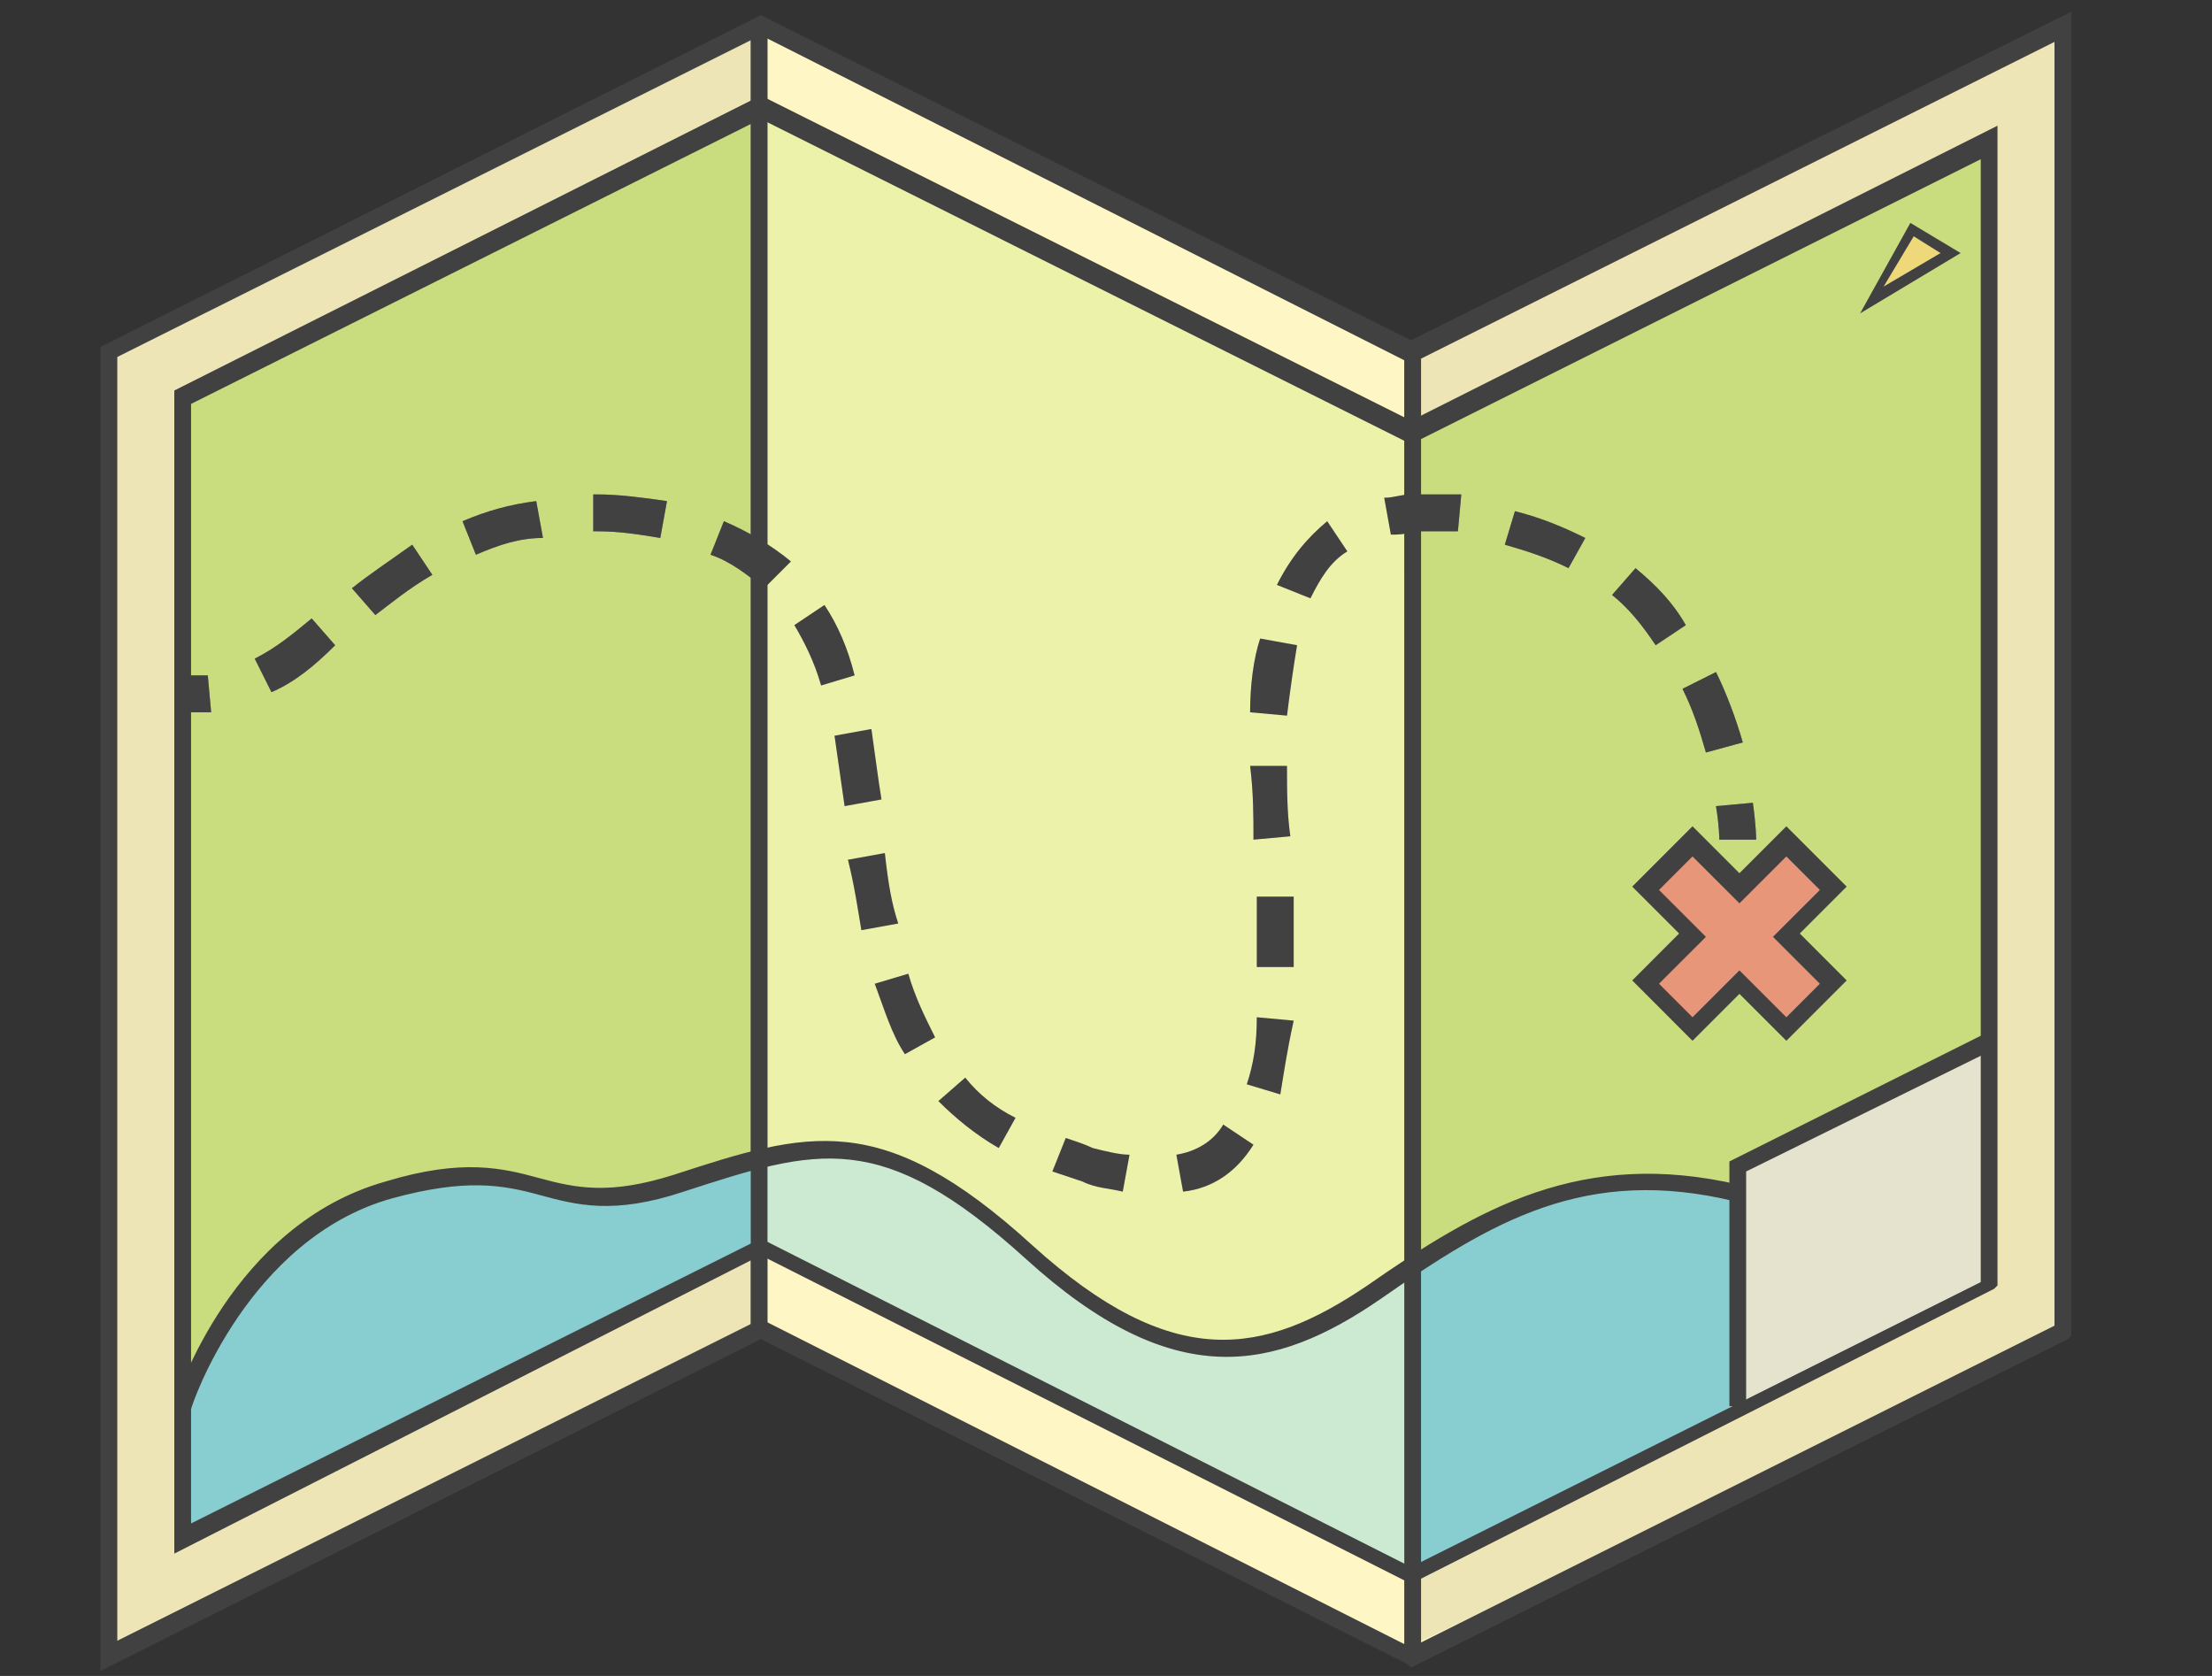 <?xml version="1.0" encoding="UTF-8" standalone="no"?>
<svg width="66px" height="50px" viewBox="0 0 66 50" version="1.1" xmlns="http://www.w3.org/2000/svg" xmlns:xlink="http://www.w3.org/1999/xlink">
    <rect x="0" y="0" width="66" height="50" fill="#333333" stroke="none"/>
    <!-- Generator: Sketch 41.2 (35397) - http://www.bohemiancoding.com/sketch -->
    <title>Artboard</title>
    <desc>Created with Sketch.</desc>
    <defs></defs>
    <g id="Page-1" stroke="none" stroke-width="1" fill="none" fill-rule="evenodd">
        <g id="Artboard">
            <g id="lost-grid" transform="translate(3, 0)">
                <g id="Layer_1">
                    <g id="Group">
                        <g>
                            <polygon id="Shape" fill="#FFF6C5" points="0.3 49.351 19.701 39.65 39.1 49.351 58.6 39.65 58.6 0.75 39.1 10.55 19.701 0.75 0.3 10.55"></polygon>
                            <polygon id="Shape" fill="#B5E655" points="19.701 37.25 2.4 45.851 2.4 11.85 19.701 3.25 39.1 12.95 56.4 4.25 56.4 38.351 39.1 46.95"></polygon>
                            <rect id="Rectangle-path" fill="#424142" x="19.4" y="0.75" width="0.5" height="38.9"></rect>
                            <rect id="Rectangle-path" fill="#424142" x="38.9" y="10.55" width="0.5" height="38.9"></rect>
                            <polygon id="Shape" fill="#ECF0F1" points="56.3 31.051 48.8 34.75 48.8 41.95 56.5 38.25"></polygon>
                            <g transform="translate(2, 14)" id="Shape" fill="#424142">
                                <path d="M0.9,7.25 L0.2,7.25 L0.3,6.15 L1.2,6.15 L1.3,7.25 L0.9,7.25 Z"></path>
                                <path d="M28.5,21.551 C28.1,21.45 27.701,21.45 27.3,21.25 C26.999,21.15 26.7,21.051 26.4,20.95 L26.8,19.95 C27.1,20.051 27.4,20.15 27.6,20.25 C27.999,20.35 28.4,20.45 28.701,20.45 L28.5,21.551 Z M30.3,21.551 L30.1,20.45 C30.701,20.349 31.201,20.051 31.499,19.551 L32.399,20.151 C31.9,20.95 31.201,21.45 30.3,21.551 Z M24.8,20.25 C24.1,19.85 23.499,19.35 22.999,18.85 L23.8,18.15 C24.2,18.65 24.7,19.05 25.3,19.349 L24.8,20.25 Z M33.201,18.65 L32.201,18.349 C32.4,17.749 32.5,17.15 32.5,16.349 L33.6,16.45 C33.4,17.35 33.3,18.051 33.201,18.65 Z M22,17.45 C21.601,16.849 21.4,16.15 21.101,15.349 L22.101,15.05 C22.301,15.749 22.601,16.349 22.901,16.949 L22,17.45 Z M33.6,14.85 L32.5,14.85 L32.5,14.75 L32.5,12.75 L33.6,12.75 L33.6,14.85 L33.6,14.85 Z M20.701,13.75 C20.6,13.15 20.5,12.45 20.301,11.65 L21.401,11.45 C21.501,12.349 21.601,12.95 21.801,13.551 L20.701,13.75 Z M32.4,11.05 C32.4,10.35 32.4,9.65 32.3,8.85 L33.4,8.85 C33.4,9.55 33.4,10.25 33.5,10.95 L32.4,11.05 Z M20.201,10.05 C20.1,9.35 20,8.65 19.9,7.95 L21,7.75 C21.101,8.45 21.201,9.25 21.301,9.85 L20.201,10.05 Z M45.9,8.45 C45.701,7.75 45.5,7.15 45.201,6.55 L46.201,6.05 C46.5,6.65 46.801,7.45 47,8.15 L45.9,8.45 Z M33.4,7.35 L32.3,7.25 C32.3,6.45 32.4,5.65 32.6,5.05 L33.701,5.25 C33.6,5.85 33.5,6.55 33.4,7.35 Z M3.1,6.65 L2.6,5.65 C3.2,5.35 3.7,4.95 4.3,4.45 L5,5.25 C4.4,5.85 3.8,6.35 3.1,6.65 Z M19.5,6.45 C19.301,5.75 19,5.15 18.701,4.65 L19.6,4.05 C19.999,4.65 20.3,5.35 20.499,6.15 L19.5,6.45 Z M44.4,5.25 C44,4.65 43.6,4.15 43.1,3.75 L43.8,2.95 C44.4,3.45 44.9,3.95 45.3,4.65 L44.4,5.25 Z M6.2,4.35 L5.5,3.55 C6,3.15 6.6,2.75 7.3,2.25 L7.9,3.15 C7.2,3.55 6.6,4.05 6.2,4.35 Z M34.1,3.85 L33.1,3.45 C33.499,2.65 33.999,2.05 34.6,1.55 L35.201,2.45 C34.701,2.75 34.4,3.25 34.1,3.85 Z M17.8,3.55 C17.3,3.15 16.8,2.75 16.2,2.55 L16.599,1.55 C17.299,1.85 17.998,2.25 18.599,2.75 L17.8,3.55 Z M41.8,2.95 C41.2,2.65 40.6,2.45 39.9,2.25 L40.201,1.25 C41,1.45 41.701,1.75 42.301,2.05 L41.8,2.95 Z M9.2,2.55 L8.8,1.55 C9.5,1.25 10.201,1.05 11,0.95 L11.201,2.05 C10.5,2.05 9.9,2.25 9.2,2.55 Z M14.701,2.05 C14.1,1.95 13.5,1.85 12.801,1.85 L12.701,1.85 L12.701,0.75 L12.801,0.75 C13.5,0.75 14.201,0.85 14.901,0.95 L14.701,2.05 Z M36.5,1.95 L36.301,0.85 C36.601,0.85 36.801,0.75 37.101,0.75 L38.601,0.75 L38.5,1.85 L37.201,1.85 C36.9,1.95 36.701,1.95 36.5,1.95 Z"></path>
                                <path d="M46.3,11.05 C46.3,11.05 46.3,10.65 46.2,10.05 L47.3,9.95 C47.4,10.65 47.4,11.05 47.4,11.05 L46.3,11.05 Z"></path>
                            </g>
                            <polygon id="Shape" fill="#F2594B" points="51.701 26.551 50.3 25.15 48.9 26.551 47.5 25.15 46.1 26.551 47.5 27.95 46.1 29.35 47.5 30.75 48.9 29.35 50.3 30.75 51.701 29.35 50.3 27.95"></polygon>
                            <path d="M48.701,35.65 C44,34.551 41,36.45 37.9,38.55 C34.8,40.75 31.9,41.25 27.6,37.351 C23.3,33.451 21.201,33.951 17.201,35.25 C13.201,36.549 13,34.25 8.6,35.45 C4.1,36.75 2.5,41.85 2.5,41.85 L2.5,45.749 L2.8,45.749 L19.8,37.149 L39.2,46.849 L49,41.95" id="Shape" fill="#32C8F6"></path>
                            <polygon id="Shape" fill="#FFDD4B" points="52.9 8.95 54.1 6.85 55.3 7.55"></polygon>
                            <g opacity="0.75" transform="translate(19, 0)" id="Shape" fill="#FFF6C5">
                                <polygon points="0.6 0.75 0.8 39.95 20 49.15 19.9 10.45"></polygon>
                            </g>
                            <g opacity="0.5" transform="translate(38, 0)" id="Shape" fill="#DED4AA">
                                <polygon points="0.9 10.45 1 49.15 20.6 39.851 20.4 0.75"></polygon>
                            </g>
                            <g opacity="0.5" id="Shape" fill="#DED4AA">
                                <polygon points="0.2 10.45 0.3 49.15 19.8 39.851 19.6 0.75"></polygon>
                            </g>
                            <path d="M0,49.851 L0,10.351 L19.701,0.451 L39.1,10.151 L58.8,0.351 L58.8,39.851 L58.7,39.951 L39.1,49.75 L39,49.65 L19.701,39.95 L0,49.851 Z M19.701,39.351 L19.701,39.351 L39.1,49.151 L58.3,39.55 L58.3,1.25 L39.1,10.85 L19.701,1.05 L0.5,10.65 L0.5,48.95 L19.701,39.351 Z" id="Shape" fill="#424142"></path>
                            <path d="M39.1,47.25 L39.1,47.25 L19.701,37.45 L2.201,46.35 L2.201,11.65 L19.701,2.85 L39.1,12.55 L56.6,3.75 L56.6,38.351 L56.499,38.451 L39.1,47.25 Z M19.701,36.95 L19.701,36.95 L39.1,46.75 L56.1,38.25 L56.1,4.75 L39.1,13.25 L19.701,3.55 L2.701,12.05 L2.701,45.45 L19.701,36.95 Z" id="Shape" fill="#424142"></path>
                            <rect id="Rectangle-path" fill="#424142" x="19.4" y="0.75" width="0.5" height="38.9"></rect>
                            <rect id="Rectangle-path" fill="#424142" x="38.9" y="10.55" width="0.5" height="38.9"></rect>
                            <polygon id="Shape" fill="#424142" points="49.1 41.95 48.6 41.95 48.6 34.65 56.201 30.85 56.4 31.35 49.1 34.95"></polygon>
                            <g transform="translate(2, 14)" id="Shape" fill="#424142">
                                <path d="M0.9,7.25 L0.2,7.25 L0.3,6.15 L1.2,6.15 L1.3,7.25 L0.9,7.25 Z"></path>
                                <path d="M28.5,21.551 C28.1,21.45 27.701,21.45 27.3,21.25 C26.999,21.15 26.7,21.051 26.4,20.95 L26.8,19.95 C27.1,20.051 27.4,20.15 27.6,20.25 C27.999,20.35 28.4,20.45 28.701,20.45 L28.5,21.551 Z M30.3,21.551 L30.1,20.45 C30.701,20.349 31.201,20.051 31.499,19.551 L32.399,20.151 C31.9,20.95 31.201,21.45 30.3,21.551 Z M24.8,20.25 C24.1,19.85 23.499,19.35 22.999,18.85 L23.8,18.15 C24.2,18.65 24.7,19.05 25.3,19.349 L24.8,20.25 Z M33.201,18.65 L32.201,18.349 C32.4,17.749 32.5,17.15 32.5,16.349 L33.6,16.45 C33.4,17.35 33.3,18.051 33.201,18.65 Z M22,17.45 C21.601,16.849 21.4,16.15 21.101,15.349 L22.101,15.05 C22.301,15.749 22.601,16.349 22.901,16.949 L22,17.45 Z M33.6,14.85 L32.5,14.85 L32.5,14.75 L32.5,12.75 L33.6,12.75 L33.6,14.85 L33.6,14.85 Z M20.701,13.75 C20.6,13.15 20.5,12.45 20.301,11.65 L21.401,11.45 C21.501,12.349 21.601,12.95 21.801,13.551 L20.701,13.75 Z M32.4,11.05 C32.4,10.35 32.4,9.65 32.3,8.85 L33.4,8.85 C33.4,9.55 33.4,10.25 33.5,10.95 L32.4,11.05 Z M20.201,10.05 C20.1,9.35 20,8.65 19.9,7.95 L21,7.75 C21.101,8.45 21.201,9.25 21.301,9.85 L20.201,10.05 Z M45.9,8.45 C45.701,7.75 45.5,7.15 45.201,6.55 L46.201,6.05 C46.5,6.65 46.801,7.45 47,8.15 L45.9,8.45 Z M33.4,7.35 L32.3,7.25 C32.3,6.45 32.4,5.65 32.6,5.05 L33.701,5.25 C33.6,5.85 33.5,6.55 33.4,7.35 Z M3.1,6.65 L2.6,5.65 C3.2,5.35 3.7,4.95 4.3,4.45 L5,5.25 C4.4,5.85 3.8,6.35 3.1,6.65 Z M19.5,6.45 C19.301,5.75 19,5.15 18.701,4.65 L19.6,4.05 C19.999,4.65 20.3,5.35 20.499,6.15 L19.5,6.45 Z M44.4,5.25 C44,4.65 43.6,4.15 43.1,3.75 L43.8,2.95 C44.4,3.45 44.9,3.95 45.3,4.65 L44.4,5.25 Z M6.2,4.35 L5.5,3.55 C6,3.15 6.6,2.75 7.3,2.25 L7.9,3.15 C7.2,3.55 6.6,4.05 6.2,4.35 Z M34.1,3.85 L33.1,3.45 C33.499,2.65 33.999,2.05 34.6,1.55 L35.201,2.45 C34.701,2.75 34.4,3.25 34.1,3.85 Z M17.8,3.55 C17.3,3.15 16.8,2.75 16.2,2.55 L16.599,1.55 C17.299,1.85 17.998,2.25 18.599,2.75 L17.8,3.55 Z M41.8,2.95 C41.2,2.65 40.6,2.45 39.9,2.25 L40.201,1.25 C41,1.45 41.701,1.75 42.301,2.05 L41.8,2.95 Z M9.2,2.55 L8.8,1.55 C9.5,1.25 10.201,1.05 11,0.95 L11.201,2.05 C10.5,2.05 9.9,2.25 9.2,2.55 Z M14.701,2.05 C14.1,1.95 13.5,1.85 12.801,1.85 L12.701,1.85 L12.701,0.75 L12.801,0.75 C13.5,0.75 14.201,0.85 14.901,0.95 L14.701,2.05 Z M36.5,1.95 L36.301,0.85 C36.601,0.85 36.801,0.75 37.101,0.75 L38.601,0.75 L38.5,1.85 L37.201,1.85 C36.9,1.95 36.701,1.95 36.5,1.95 Z"></path>
                                <path d="M46.3,11.05 C46.3,11.05 46.3,10.65 46.2,10.05 L47.3,9.95 C47.4,10.65 47.4,11.05 47.4,11.05 L46.3,11.05 Z"></path>
                            </g>
                            <path d="M50.3,31.051 L48.9,29.651 L47.5,31.051 L45.701,29.25 L47.1,27.85 L45.701,26.451 L47.5,24.651 L48.9,26.051 L50.3,24.651 L52.1,26.451 L50.701,27.85 L52.1,29.25 L50.3,31.051 Z M48.9,28.95 L50.3,30.349 L51.3,29.349 L49.9,27.95 L51.3,26.551 L50.3,25.551 L48.9,26.95 L47.5,25.551 L46.5,26.551 L47.9,27.95 L46.5,29.349 L47.5,30.349 L48.9,28.95 Z" id="Shape" fill="#424142"></path>
                            <path d="M2.7,42.05 L2.2,41.851 C2.3,41.651 3.9,36.55 8.5,35.25 C10.8,34.551 12,34.85 13.1,35.15 C14.201,35.45 15.201,35.65 17.1,35.05 C21.1,33.749 23.3,33.05 27.8,37.15 C31.999,40.95 34.7,40.45 37.8,38.35 C41.1,36.049 44.2,34.249 48.9,35.349 L48.8,35.85 C44.3,34.749 41.499,36.45 38.2,38.749 C35,40.95 32,41.55 27.6,37.55 C23.3,33.651 21.4,34.25 17.4,35.551 C15.3,36.25 14.201,35.95 13.1,35.651 C11.999,35.35 10.9,35.151 8.7,35.751 C4.4,36.95 2.7,41.95 2.7,42.05 Z" id="Shape" fill="#424142"></path>
                            <path d="M52.5,9.35 L54,6.65 L55.5,7.55 L52.5,9.35 Z M54.1,7.05 L53.201,8.55 L54.9,7.55 L54.1,7.05 Z" id="Shape" fill="#424142"></path>
                        </g>
                    </g>
                </g>
            </g>
        </g>
    </g>
</svg>